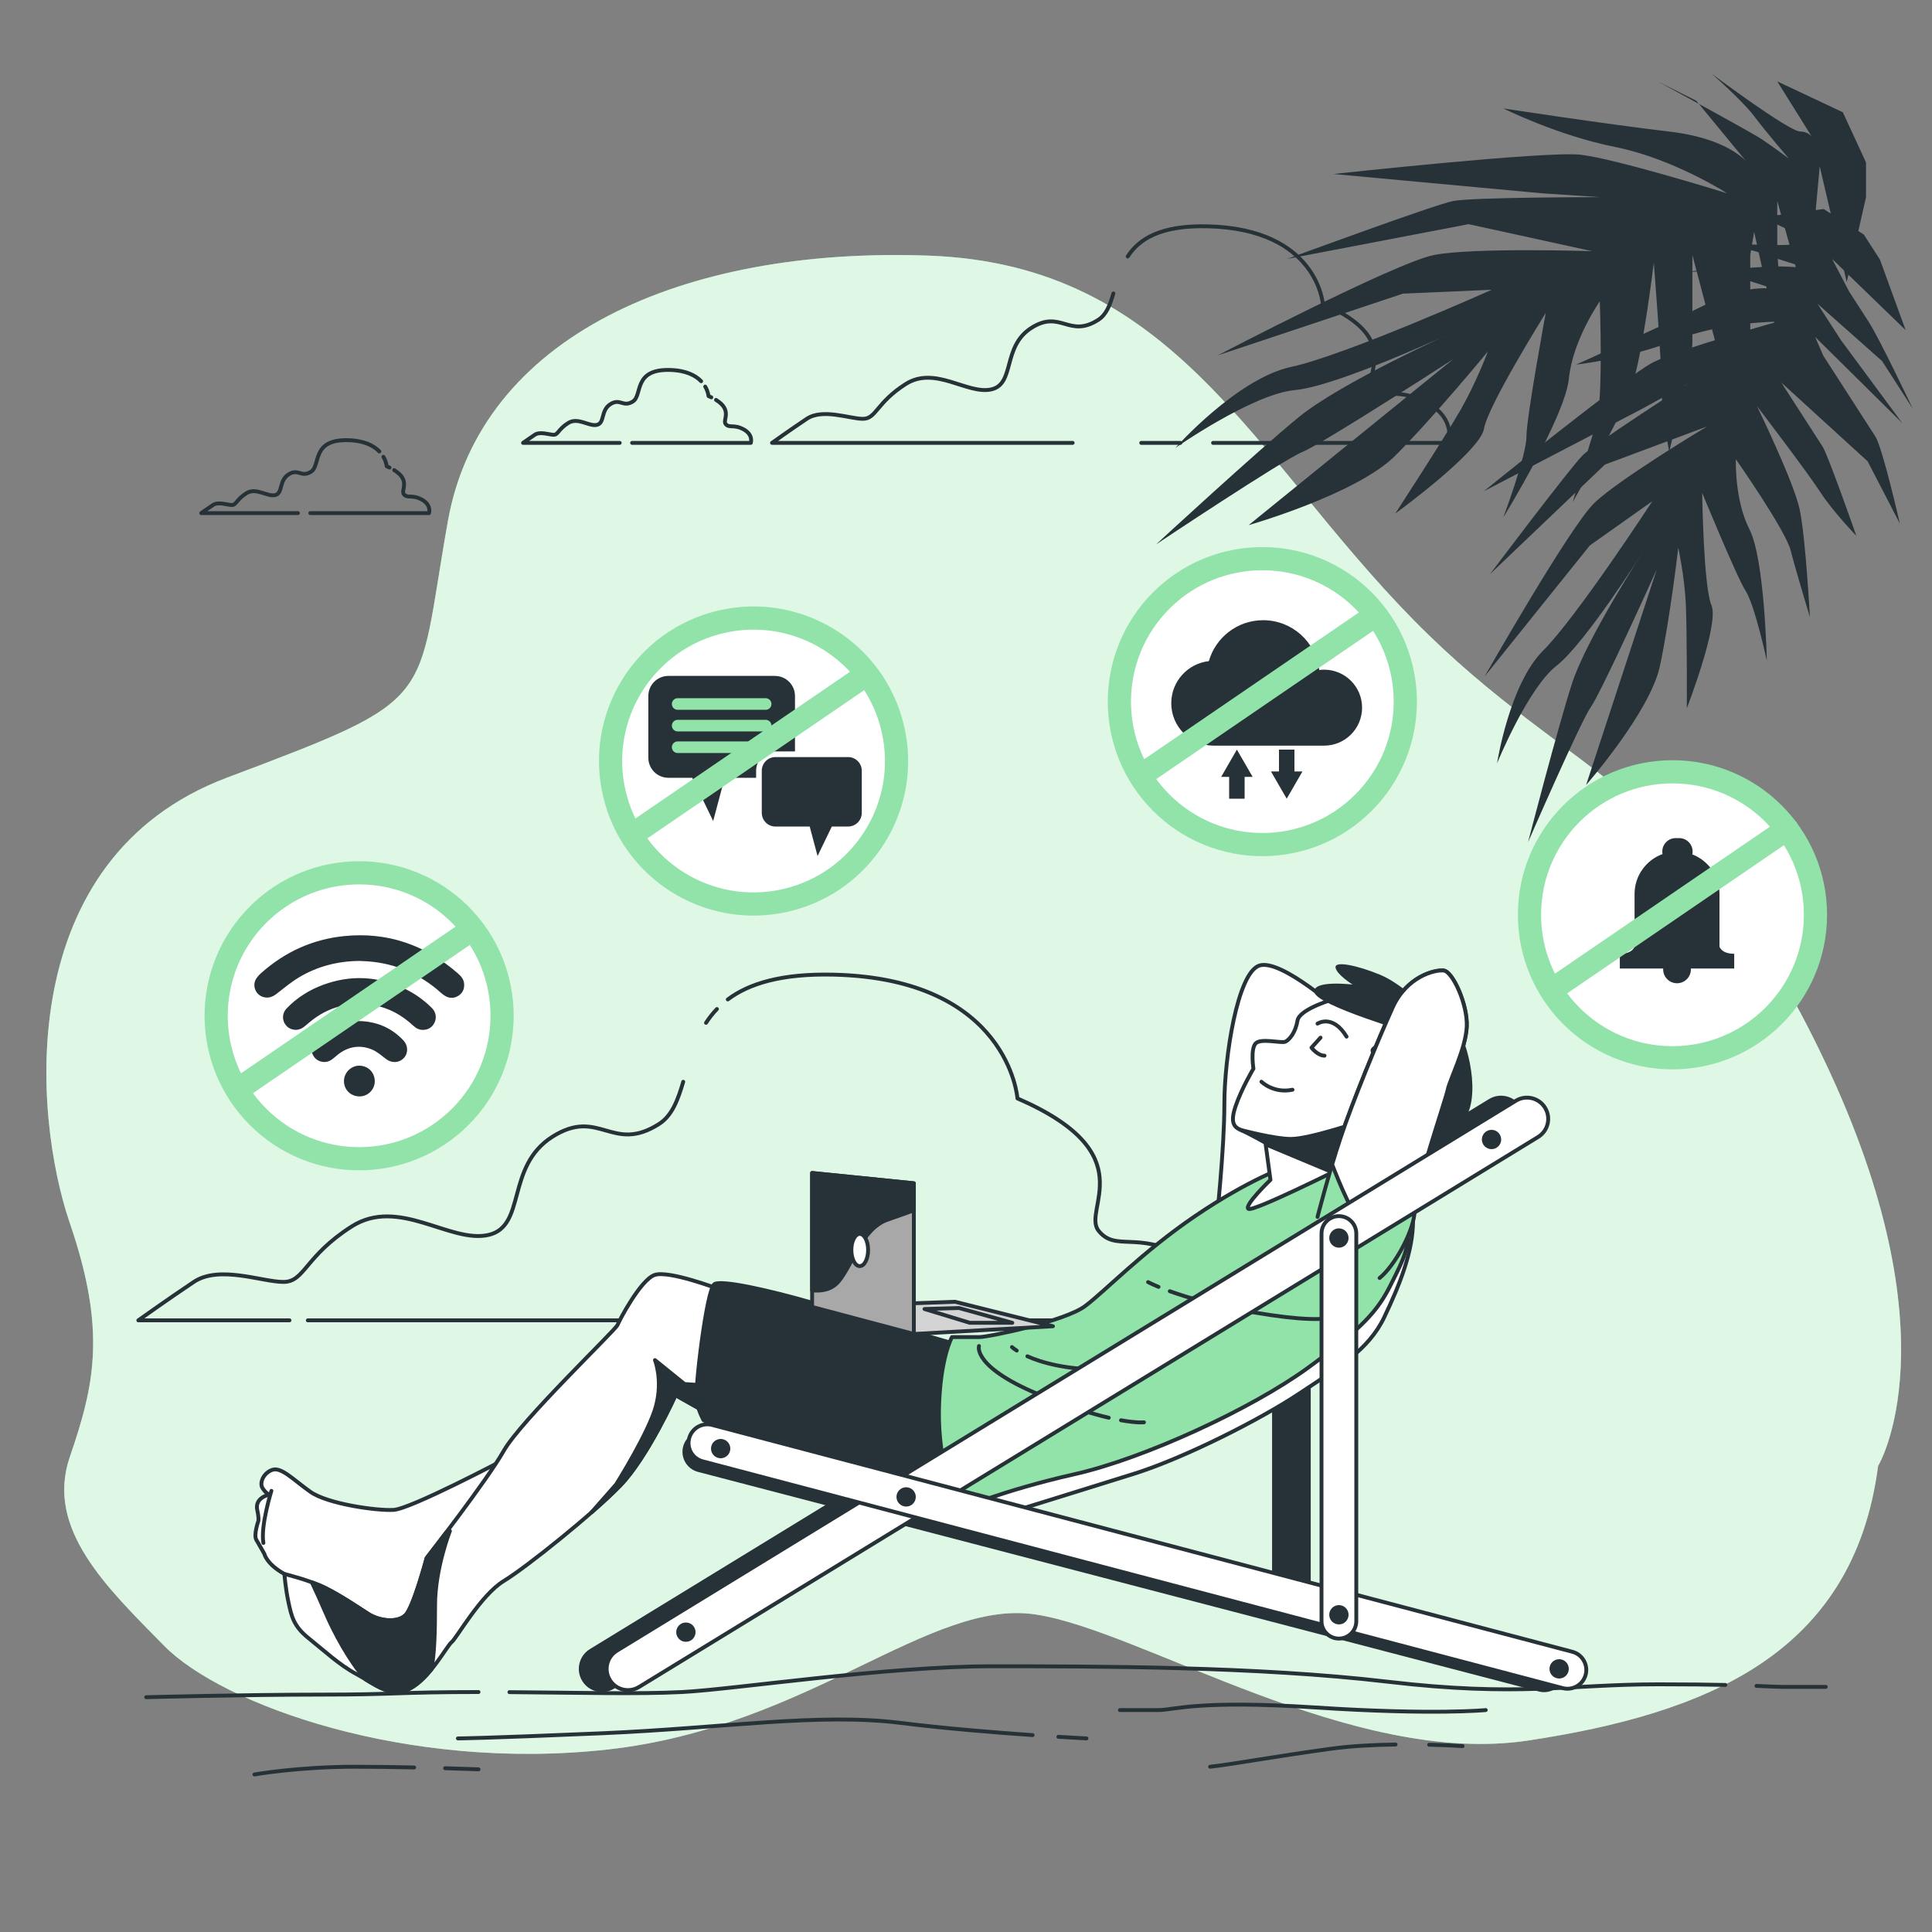 <?xml version="1.0" encoding="utf-8"?>
<!-- Generator: Adobe Illustrator 27.5.0, SVG Export Plug-In . SVG Version: 6.00 Build 0)  -->
<svg version="1.1" xmlns="http://www.w3.org/2000/svg" xmlns:xlink="http://www.w3.org/1999/xlink" x="0px" y="0px"
	 viewBox="0 0 500 500" style="enable-background:new 0 0 500 500;" xml:space="preserve">
<rect x="0" y="0" width="500" height="500" fill="#808080" stroke="none"/>
<g id="Background_Simple">
	<g>
		<path style="fill:#92E3A9;" d="M486.049,379.396c0,0,20.197-33.145-13.827-104.801S407.61,202.91,365.862,160.479
			s-61.689-91.992-125.506-94.321c-63.816-2.329-115.933,20.96-124.442,68.703c-8.509,47.743-1.57,45.444-57.156,66.389
			C3.172,222.195,8.49,288.569,18.063,316.516c9.572,27.947,6.382,41.92,0,60.551c-6.382,18.631,9.572,33.769,24.463,48.907
			c14.891,15.138,62.753,32.605,114.869,26.782c52.117-5.822,83.132-39.085,110.615-34.934
			c27.483,4.152,81.898,39.591,127.633,32.605S479.668,428.303,486.049,379.396z"/>
		<path style="opacity:0.7;fill:#FFFFFF;" d="M486.049,379.396c0,0,20.197-33.145-13.827-104.801S407.61,202.91,365.862,160.479
			s-61.689-91.992-125.506-94.321c-63.816-2.329-115.933,20.96-124.442,68.703c-8.509,47.743-1.57,45.444-57.156,66.389
			C3.172,222.195,8.49,288.569,18.063,316.516c9.572,27.947,6.382,41.92,0,60.551c-6.382,18.631,9.572,33.769,24.463,48.907
			c14.891,15.138,62.753,32.605,114.869,26.782c52.117-5.822,83.132-39.085,110.615-34.934
			c27.483,4.152,81.898,39.591,127.633,32.605S479.668,428.303,486.049,379.396z"/>
	</g>
</g>
<g id="Tree">
	<path style="fill:#263238;" d="M482.924,42.036v8.988l-4.993,21.97l-6.99-29.958l-0.999,10.985c0,0,0,4.993,0,10.985
		c0,5.992-2.996,28.96-2.996,28.96V76.988l-6.99-24.965v7.989v4.993l1.997,30.957l-7.989-35.95l-0.999,5.992c0,0,0,24.965,0,28.96
		c0,3.994-7.989,25.964-7.989,25.964l1.997-20.971l-8.988-33.953c0,0,0,19.972,0,22.968c0,2.996-5.992,27.961-5.992,27.961
		s-1.997-9.986-1.997-16.976C429.997,92.965,428,68,428,68s-2.996,24.965-5.992,32.954c-2.996,7.989-14.979,28.96-14.979,28.96
		s3.995-13.981,5.992-19.972c1.997-5.992,0.999-31.956,0.999-31.956s-6.99,9.986-7.989,19.972s-16.976,35.95-16.976,35.95
		s5.992-15.978,5.992-20.971c0-4.993,4.993-31.956,4.993-31.956s-14.979,23.967-15.978,29.958
		c-0.999,5.992-22.968,21.969-22.968,21.969s12.982-19.972,16.977-26.963c3.994-6.99,6.99-14.979,6.99-14.979
		s-13.98,16.976-23.967,26.963c-9.986,9.986-37.947,17.975-37.947,17.975l52.926-42.94c0,0-12.4,8.024-23.315,14.814
		c-7.146,4.446-13.655,8.363-15.631,9.153c-4.993,1.997-37.947,23.967-37.947,23.967s25.964-23.967,36.949-32.954
		c10.985-8.988,39.944-21.97,39.944-21.97s-29.958,13.981-40.943,14.979c-10.985,0.999-30.957,14.979-30.957,14.979
		s15.978-17.975,29.958-20.971c13.981-2.996,51.928-19.972,51.928-19.972l-22.968,0.999l-17.975,5.992l-3.895,1.298l-26.064,8.688
		c0,0,45.936-23.967,55.922-25.964c9.986-1.997,40.943-0.999,40.943-0.999l-31.956-6.99l-46.935,8.988
		c0,0,37.947-13.981,42.94-14.979c4.993-0.999,37.947-0.999,37.947-0.999l-14.979-0.999l-53.925-4.993
		c0,0,54.924-5.992,63.911-4.993c8.987,0.999,37.947,9.986,37.947,9.986s-13.98-8.988-28.96-11.983
		c-14.979-2.996-28.96-9.986-28.96-9.986s25.964,3.994,42.94,5.992c16.976,1.997,20.971,8.987,20.971,8.987l-13.981-16.976
		l-9.986-4.993c0,0,23.967,12.982,26.963,14.979c2.996,1.997,6.99,4.993,6.99,4.993s-5.992-6.99-8.988-10.985
		c-2.996-3.994-10.985-10.985-10.985-10.985s19.972,14.979,22.968,14.979c2.996,0,3.994,2.996,3.994,2.996l-9.986-15.978
		l16.976,7.989L482.924,42.036z"/>
	<path style="fill:#263238;" d="M482.347,60.696l4.192,6.505l6.632,18.23L474.14,67.007l4.4,8.416c0,0,2.329,3.614,5.123,7.951
		c2.794,4.337,11.338,22.358,11.338,22.358l-7.917-12.287l-16.702-14.809l3.726,5.782l2.329,3.614l15.883,21.475L469.77,87.212
		l2.072,4.802c0,0,11.643,18.069,13.506,20.96c1.863,2.891,6.327,22.518,6.327,22.518l-8.335-16.11L461,99
		c0,0,9.314,14.455,10.712,16.624c1.397,2.168,8.704,23.032,8.704,23.032s-6.103-6.296-9.363-11.356
		c-3.26-5.059-16.349-22.197-16.349-22.197s9.475,19.466,11.032,26.646c1.557,7.179,2.664,27.946,2.664,27.946
		s-3.629-11.982-4.978-17.25c-1.349-5.268-14.18-23.594-14.18-23.594s-0.402,10.488,3.532,18.181
		c3.934,7.693,4.479,33.937,4.479,33.937s-3.115-14.359-5.443-17.973c-2.329-3.614-11.289-25.457-11.289-25.457
		s0.336,24.332,2.407,29.135c2.072,4.802-6.378,26.613-6.378,26.613s0.082-20.51-0.287-27.432
		c-0.369-6.922-1.926-14.102-1.926-14.102s-2.202,18.807-4.772,30.692c-2.57,11.885-19.082,30.707-19.082,30.707l18.281-55.763
		c0,0-5.233,11.59-9.966,21.595c-3.099,6.55-5.983,12.421-7.045,13.915c-2.682,3.774-16.288,35.044-16.288,35.044
		s7.615-29.455,11.374-41.083c3.759-11.628,18.665-34.53,18.665-34.53s-15.163,24.09-22.648,29.936
		c-7.485,5.846-15.42,25.279-15.42,25.279s3.181-20.461,11.903-29.15c8.722-8.688,28.27-38.673,28.27-38.673l-16.158,11.434
		l-10.216,12.72l-2.213,2.756l-14.813,18.443c0,0,22.07-38.77,28.367-44.873c6.296-6.103,29.168-19.817,29.168-19.817l-26.389,9.844
		l-29.779,28.394c0,0,20.945-27.816,24.093-30.868c3.148-3.051,27-18.42,27-18.42l-11.307,6.263l-41.358,21.535
		c0,0,36.958-29.951,43.929-33.42c6.971-3.469,32.123-10.47,32.123-10.47s-14.31,0.015-26.549,4.833
		c-12.239,4.818-25.618,6.278-25.618,6.278s20.655-9.218,33.874-15.689c13.219-6.472,19.37-3.275,19.37-3.275l-18.036-5.767
		l-9.556,1.043c0,0,23.401-1.781,26.501-1.733c3.1,0.048,7.388,0.354,7.388,0.354s-7.597-2.265-11.628-3.759
		c-4.031-1.494-13.074-2.828-13.074-2.828s21.441,1.527,23.61,0.13c2.168-1.397,4.288,0.305,4.288,0.305l-14.679-6.907l16.013-2.135
		L482.347,60.696z"/>
</g>
<g id="Clouds">
	<g>
		<path style="fill:none;stroke:#263238;stroke-linecap:round;stroke-linejoin:round;stroke-miterlimit:10;" d="M185.543,261.137
			c-1.085,1.129-2.016,2.326-2.826,3.57"/>
		<path style="fill:none;stroke:#263238;stroke-linecap:round;stroke-linejoin:round;stroke-miterlimit:10;" d="M217.987,341.704
			h97.242c0,0,3.313-9.941-8.836-16.568c-12.149-6.626-17.671-1.104-22.09-6.626c-4.418-5.523,12.149-19.882-20.986-34.24
			c0,0-2.208-30.925-47.493-32.03c-13.599-0.332-22.019,2.325-27.472,6.415"/>
		
			<line style="fill:none;stroke:#263238;stroke-linecap:round;stroke-linejoin:round;stroke-miterlimit:10;" x1="188.313" y1="341.704" x2="204.499" y2="341.704"/>
		
			<line style="fill:none;stroke:#263238;stroke-linecap:round;stroke-linejoin:round;stroke-miterlimit:10;" x1="79.662" y1="341.704" x2="159.988" y2="341.704"/>
		<path style="fill:none;stroke:#263238;stroke-linecap:round;stroke-linejoin:round;stroke-miterlimit:10;" d="M176.822,279.96
			c-1.385,4.709-2.882,8.774-6.281,10.937c-12.15,7.732-15.463-4.417-27.613,3.314c-12.149,7.731-6.627,23.194-16.567,25.403
			c-9.941,2.209-23.195-9.94-35.344-2.209c-12.149,7.731-12.149,14.358-17.672,14.358c-5.522,0-16.568-4.418-23.194,0
			c-6.627,4.419-14.358,9.941-14.358,9.941h39.123"/>
	</g>
	<g>
		<path style="fill:none;stroke:#263238;stroke-linecap:round;stroke-linejoin:round;stroke-miterlimit:10;" d="M181.456,98.661
			c-1.412-1.465-3.863-2.813-8.112-2.917c-9.553-0.233-6.99,6.524-9.553,8.155c-2.563,1.631-3.262-0.932-5.825,0.699
			c-2.563,1.631-1.398,4.893-3.495,5.359c-2.097,0.466-4.893-2.097-7.456-0.466c-2.563,1.631-2.563,3.029-3.728,3.029
			c-1.165,0-3.495-0.932-4.893,0c-1.398,0.932-3.029,2.097-3.029,2.097h25.017"/>
		<path style="fill:none;stroke:#263238;stroke-linecap:round;stroke-linejoin:round;stroke-miterlimit:10;" d="M184.087,102.833
			c-0.228-0.11-0.469-0.221-0.724-0.332c0,0-0.08-1.125-0.858-2.457"/>
		<path style="fill:none;stroke:#263238;stroke-linecap:round;stroke-linejoin:round;stroke-miterlimit:10;" d="M163.587,114.617
			h30.726c0,0,0.699-2.097-1.864-3.495c-2.563-1.398-3.728-0.233-4.66-1.398c-0.83-1.037,1.851-3.553-2.488-6.23"/>
	</g>
	<g>
		<path style="fill:none;stroke:#263238;stroke-linecap:round;stroke-linejoin:round;stroke-miterlimit:10;" d="M98.172,116.836
			c-1.412-1.465-3.863-2.813-8.112-2.917c-9.553-0.233-6.99,6.524-9.553,8.155c-2.563,1.631-3.262-0.932-5.825,0.699
			c-2.563,1.631-1.398,4.893-3.495,5.359c-2.097,0.466-4.893-2.097-7.456-0.466c-2.563,1.631-2.563,3.029-3.728,3.029
			c-1.165,0-3.495-0.932-4.893,0c-1.398,0.932-3.029,2.097-3.029,2.097H77.1"/>
		<path style="fill:none;stroke:#263238;stroke-linecap:round;stroke-linejoin:round;stroke-miterlimit:10;" d="M100.803,121.007
			c-0.228-0.11-0.469-0.221-0.724-0.331c0,0-0.08-1.125-0.858-2.457"/>
		<path style="fill:none;stroke:#263238;stroke-linecap:round;stroke-linejoin:round;stroke-miterlimit:10;" d="M80.304,132.791
			h30.726c0,0,0.699-2.097-1.864-3.495c-2.563-1.398-3.728-0.233-4.66-1.398c-0.83-1.037,1.851-3.553-2.488-6.23"/>
	</g>
	<g>
		<path style="fill:none;stroke:#263238;stroke-linecap:round;stroke-linejoin:round;stroke-miterlimit:10;" d="M313.938,114.617
			h60.922c0,0,2.076-6.228-5.536-10.38c-7.612-4.151-11.071-0.692-13.839-4.151c-2.768-3.46,7.612-12.456-13.147-21.451
			c0,0-1.383-19.375-29.754-20.067c-12.243-0.299-17.785,3.269-20.742,7.811"/>
		
			<line style="fill:none;stroke:#263238;stroke-linecap:round;stroke-linejoin:round;stroke-miterlimit:10;" x1="295.347" y1="114.617" x2="305.487" y2="114.617"/>
		<path style="fill:none;stroke:#263238;stroke-linecap:round;stroke-linejoin:round;stroke-miterlimit:10;" d="M288.148,75.935
			c-0.868,2.95-1.806,5.497-3.935,6.852c-7.612,4.844-9.687-2.768-17.299,2.076c-7.612,4.844-4.152,14.531-10.379,15.915
			c-6.228,1.384-14.531-6.228-22.143-1.384c-7.611,4.843-7.611,8.995-11.071,8.995c-3.46,0-10.38-2.768-14.531,0
			c-4.152,2.768-8.995,6.228-8.995,6.228h77.808"/>
	</g>
</g>
<g id="Floor">
	<g>
		<path style="fill:none;stroke:#263238;stroke-linecap:round;stroke-linejoin:round;stroke-miterlimit:10;" d="M454.571,436.311
			c3.346,0.137,5.307,0.254,7.269,0.254c4.667,0,10.667,0,10.667,0"/>
		<path style="fill:none;stroke:#263238;stroke-linecap:round;stroke-linejoin:round;stroke-miterlimit:10;" d="M131.839,437.928
			c17.459,0.122,33.078,0.55,44.667-0.03c13.333-0.667,52.667-6.667,80-6.667c27.333,0,68.667,0,102.667,4s46.667,0.667,70,0.667
			c7.506,0,13.08,0.069,17.344,0.163"/>
		<path style="fill:none;stroke:#263238;stroke-linecap:round;stroke-linejoin:round;stroke-miterlimit:10;" d="M37.839,439.232
			c0,0,26-0.667,45.333-0.667c19.333,0,20-0.667,40.667-0.667"/>
		<path style="fill:none;stroke:#263238;stroke-linecap:round;stroke-linejoin:round;stroke-miterlimit:10;" d="M273.906,449.482
			c4.485,0.278,7.266,0.417,7.266,0.417"/>
		<path style="fill:none;stroke:#263238;stroke-linecap:round;stroke-linejoin:round;stroke-miterlimit:10;" d="M118.506,449.899
			c0,0,6,0,37.333-1.333s56-5.333,77.333-2.667c11.469,1.434,24.48,2.482,34.059,3.145"/>
		<path style="fill:none;stroke:#263238;stroke-linecap:round;stroke-linejoin:round;stroke-miterlimit:10;" d="M384.506,442.565
			c0,0-13.333,1.333-44-0.667c-30.667-2-36.667,0.667-40.667,0.667s-10,0-10,0"/>
		<path style="fill:none;stroke:#263238;stroke-linecap:round;stroke-linejoin:round;stroke-miterlimit:10;" d="M361.176,451.482
			c-5.406,0.071-11.345,0.357-16.67,1.083c-14.667,2-25.333,4-31.333,4.667"/>
		<path style="fill:none;stroke:#263238;stroke-linecap:round;stroke-linejoin:round;stroke-miterlimit:10;" d="M378.506,451.899
			c0,0-3.496-0.241-8.642-0.364"/>
		<path style="fill:none;stroke:#263238;stroke-linecap:round;stroke-linejoin:round;stroke-miterlimit:10;" d="M115.181,457.617
			c5.171,0.148,8.659,0.282,8.659,0.282"/>
		<path style="fill:none;stroke:#263238;stroke-linecap:round;stroke-linejoin:round;stroke-miterlimit:10;" d="M65.839,459.232
			c0,0,11.333-2,26-2c5.071,0,10.461,0.08,15.344,0.184"/>
	</g>
</g>
<g id="Character">
	<g>
		<path style="fill:#FFFFFF;stroke:#263238;stroke-linecap:round;stroke-linejoin:round;stroke-miterlimit:10;" d="M347.194,262.061
			c0,0-15.551-13.996-21.254-12.182c-5.702,1.814-9.072,23.845-9.072,35.768c0,11.923-2.073,30.843-2.073,30.843l21.513-12.182
			c0,0,11.145-2.592,18.661-15.551C362.486,275.798,347.194,262.061,347.194,262.061z"/>
		<g>
			<path style="fill:#FFFFFF;stroke:#263238;stroke-linecap:round;stroke-linejoin:round;stroke-miterlimit:10;" d="
				M129.854,378.059c0,0-23.586,12.441-27.992,12.7s-17.106-1.555-21.513-4.665c-4.406-3.11-7.517-6.48-9.849-5.702
				c-2.333,0.778-3.369,3.369-2.592,4.665c0.777,1.296,1.732,1.766,1.732,1.766s-3.794,0.738-3.056,4.004
				c0.46,2.038,0.287,2.783,0.287,2.783s-1.296,3.629-0.518,4.925c0.778,1.296,2.074,3.629,2.074,3.629s0.518,2.592,5.184,5.184
				c0,0,2.073,1.296,5.184,3.888c3.11,2.592,16.588,11.923,20.476,12.441c3.888,0.518,8.035-2.592,10.368-4.925
				c2.333-2.333,4.924-12.959,7.776-16.588c2.851-3.629,21.913-27.356,23.468-30.466
				C142.436,368.587,129.854,378.059,129.854,378.059z"/>
			<path style="fill:none;stroke:#263238;stroke-linecap:round;stroke-linejoin:round;stroke-miterlimit:10;" d="M70.24,385.835
				c0,0-2.851,9.072-2.073,13.478"/>
		</g>
		<g>
			<g>
				<path style="fill:#263238;stroke:#263238;stroke-linecap:round;stroke-linejoin:round;stroke-miterlimit:10;" d="
					M334.212,417.36c-2.485,0-4.5-2.015-4.5-4.5V312.526c0-2.485,2.015-4.5,4.5-4.5c2.485,0,4.5,2.015,4.5,4.5V412.86
					C338.712,415.345,336.697,417.36,334.212,417.36z"/>
			</g>
			<path style="fill:#FFFFFF;stroke:#263238;stroke-linecap:round;stroke-linejoin:round;stroke-miterlimit:10;" d="
				M256.506,392.899c0,0,23.961-7.402,37-11.5c13.039-4.098,32.699-14.056,42.758-20.762c10.059-6.706,17.882-11.176,21.98-19.745
				c4.098-8.569,7.451-17.137,7.451-24.961c0-7.824,0-7.824,0-7.824L236.42,388.578L256.506,392.899z"/>
			<g>
				<path style="fill:#263238;stroke:#263238;stroke-linecap:round;stroke-linejoin:round;stroke-miterlimit:10;" d="M155.805,437.4
					c-1.852,0-3.66-0.935-4.697-2.631c-1.585-2.591-0.77-5.977,1.822-7.562l232.667-142.333c2.591-1.585,5.977-0.771,7.562,1.821
					c1.586,2.591,0.77,5.977-1.821,7.562L158.67,436.59C157.775,437.138,156.783,437.4,155.805,437.4z"/>
			</g>
		</g>
		<g>
			<g>
				<path style="fill:#FFFFFF;stroke:#263238;stroke-linecap:round;stroke-linejoin:round;stroke-miterlimit:10;" d="
					M185.979,333.597c0,0-12.959-4.924-16.588-3.629c-3.629,1.296-9.072,11.664-9.59,12.959
					c-0.518,1.296-25.023,24.764-29.429,32.54c-4.406,7.776-19.958,27.733-19.958,27.733s-3.369,12.7-5.443,14.774
					c-2.073,2.074-6.739,1.555-9.59-0.259c-2.851-1.814-6.998-4.665-11.145-6.739c-4.147-2.074-10.627-3.629-10.627-3.629
					s0.259,3.629,1.037,7.257c0.778,3.629,1.296,6.22,5.184,9.331c3.888,3.11,8.035,6.998,12.441,9.331
					c4.406,2.333,8.812,6.48,13.996,3.629c5.184-2.851,9.331-10.886,10.627-11.923c1.296-1.037,7.517-12.182,13.478-15.81
					c5.961-3.629,23.209-17.507,30.207-24.764c6.998-7.257,14.255-23.327,14.255-23.327l10.108,5.702c0,0,9.59-9.331,9.59-18.402
					S185.979,333.597,185.979,333.597z"/>
				<path style="fill:#263238;stroke:#263238;stroke-linecap:round;stroke-linejoin:round;stroke-miterlimit:10;" d="
					M104.971,417.974c-2.074,2.074-6.739,1.555-9.59-0.259s-6.998-4.665-11.145-6.739c-1.073-0.536-2.301-1.037-3.533-1.486
					c0.989,2.09,2.29,4.912,3.592,7.952c2.184,5.097,6.178,12.519,10.309,17.178c3.65,2.223,7.392,4.623,11.663,2.274
					c1.977-1.087,3.8-2.928,5.375-4.847c0.793-3.885,0.956-9.713,0.956-16.669c0-9.434,3.833-19.163,3.833-19.163l-0.937,0.357
					c-2.928,3.867-5.08,6.629-5.08,6.629S107.045,415.901,104.971,417.974z"/>
				<path style="fill:#263238;stroke:#263238;stroke-linecap:round;stroke-linejoin:round;stroke-miterlimit:10;" d="
					M186.008,357.004l-4.422,1.474l-4.422-0.295l-7.665-6.191c0,0,2.064,5.012,0.295,11.793
					c-1.769,6.781-10.319,20.343-10.319,20.343l-6.386,7.267c2.96-2.593,5.601-5.037,7.49-6.997
					c6.998-7.257,14.255-23.327,14.255-23.327l10.108,5.702c0,0,1.945-1.9,4.082-4.807
					C187.672,359.606,186.008,357.004,186.008,357.004z"/>
			</g>
			<path style="fill:#263238;stroke:#263238;stroke-linecap:round;stroke-linejoin:round;stroke-miterlimit:10;" d="M246.37,347.593
				c0,0-25.919-7.516-36.805-10.627c-10.886-3.11-22.549-5.702-24.623-4.665c-2.074,1.037-5.184,27.733-4.665,30.325
				c0.518,2.592,1.814,4.925,1.814,4.925s24.623,10.367,33.954,13.737c9.331,3.369,22.29,10.108,26.437,10.108
				c4.147,0,8.553-2.851,10.108-4.406c1.555-1.555,0.518-20.476,0.518-27.215c0-6.739-1.296-11.404-1.296-11.404L246.37,347.593z"/>
			<g>
				<path style="fill:#92E3A9;stroke:#263238;stroke-linecap:round;stroke-linejoin:round;stroke-miterlimit:10;" d="
					M332.68,301.976c0,0-9.59,3.369-23.327,12.7c-13.737,9.331-23.327,19.439-28.511,23.327c-5.184,3.888-24.882,8.035-27.474,8.035
					c-2.592,0-6.998,0-6.998,0s-3.11,5.443-3.37,18.921c-0.259,13.478,4.406,25.919,4.406,25.919s12.182-5.184,30.584-9.331
					c18.402-4.147,46.135-17.107,60.391-27.474c14.255-10.367,18.143-14.774,21.513-21.513c3.37-6.739,5.443-10.367,4.406-18.143
					c-1.037-7.776-12.7-13.478-20.217-13.996C336.568,299.902,332.68,301.976,332.68,301.976z"/>
				<path style="fill:none;stroke:#263238;stroke-linecap:round;stroke-linejoin:round;stroke-miterlimit:10;" d="M290.115,367.563
					c4.136,0.734,5.937,0.534,5.937,0.534"/>
				<path style="fill:none;stroke:#263238;stroke-linecap:round;stroke-linejoin:round;stroke-miterlimit:10;" d="M253.359,348.351
					c0,0-1.868,5.603,16.81,13.075c7.228,2.891,12.737,4.543,16.776,5.483"/>
				<path style="fill:none;stroke:#263238;stroke-linecap:round;stroke-linejoin:round;stroke-miterlimit:10;" d="M265.891,351.005
					c3.624,1.625,9.965,3.483,20.022,3.483"/>
				<path style="fill:none;stroke:#263238;stroke-linecap:round;stroke-linejoin:round;stroke-miterlimit:10;" d="M261.898,348.618
					c0,0,0.383,0.367,1.238,0.917"/>
				<path style="fill:none;stroke:#263238;stroke-linecap:round;stroke-linejoin:round;stroke-miterlimit:10;" d="M299.829,333.041
					c-1.826-0.756-2.71-1.234-2.71-1.234"/>
				<path style="fill:none;stroke:#263238;stroke-linecap:round;stroke-linejoin:round;stroke-miterlimit:10;" d="M347.55,338.211
					c0,0,3.202,5.337-18.678,2.135c-12.493-1.828-21.072-4.353-26.133-6.182"/>
			</g>
			<path style="fill:#FFFFFF;stroke:#263238;stroke-linecap:round;stroke-linejoin:round;stroke-miterlimit:10;" d="
				M345.639,258.432c0,0-9.331,2.592-9.849,5.702s-2.074,4.925-3.11,5.443c-1.037,0.518-6.48-1.037-7.776,0.518
				c-1.296,1.555-0.518,6.48-0.518,6.48s-3.11,5.184-4.665,9.849c-1.555,4.665,0,5.443,1.814,6.221
				c1.814,0.778,5.961,3.11,5.961,3.11l1.296,9.59c0,0-6.998,6.739-5.702,7.516c1.296,0.778,24.104-10.627,24.104-10.627
				s12.7-2.851,16.07-4.925c3.369-2.073,12.959-15.551,10.108-23.586c-2.851-8.035-13.737-12.959-18.402-13.737
				C350.305,259.21,345.639,258.432,345.639,258.432z"/>
			<path style="fill:#263238;" d="M351.775,289.832c0,0-12.957,4.424-17.698,4.424c-4.099,0-12.21-2.125-14.331-2.701
				c0.458,0.502,1.104,0.796,1.789,1.089c1.814,0.778,5.961,3.11,5.961,3.11l0.133,0.981l16.631,6.95
				c0.511-0.251,0.97-0.477,1.365-0.672L351.775,289.832z"/>
			<path style="fill:none;stroke:#263238;stroke-linecap:round;stroke-linejoin:round;stroke-miterlimit:10;" d="M341.751,268.541
				l-2.333,2.592c0,0,1.555,2.073,3.369,2.073"/>
			<path style="fill:none;stroke:#263238;stroke-linecap:round;stroke-linejoin:round;stroke-miterlimit:10;" d="M340.974,264.912
				c0,0,3.888-2.592,7.516,3.369"/>
			<path style="fill:none;stroke:#263238;stroke-linecap:round;stroke-linejoin:round;stroke-miterlimit:10;" d="M326.459,279.945
				c0,0,3.11,3.11,8.035,2.074"/>
		</g>
		<path style="fill:#263238;" d="M368.448,260.506c0,0-5.702-5.961-11.404-8.294c-5.702-2.333-11.663-3.629-11.404-1.814
			c0.259,1.814,4.406,4.406,4.406,4.406s-10.627-1.296-9.849,2.074c0.778,3.37,25.4,10.627,25.4,10.627s-11.145,2.074-10.886,4.406
			c0.259,2.333,1.296,2.333,1.296,3.888c0,1.555-5.184,7.516-4.147,8.553c1.037,1.037,5.184-4.406,6.22-4.406
			c1.037,0,5.443-0.518,5.443,5.443c0,5.961-3.888,8.035-5.443,8.294c-1.555,0.259-5.443,2.074-5.443,2.074
			s6.739,2.592,10.368,2.592c3.629,0,12.959-2.592,16.588-9.59s-0.259-20.994-3.629-24.623
			C372.595,260.506,368.448,260.506,368.448,260.506z"/>
		<g>
			<path style="fill:#92E3A9;stroke:#263238;stroke-linecap:round;stroke-linejoin:round;stroke-miterlimit:10;" d="
				M340.974,314.935c0,0,2.851-11.145,5.961-20.476c3.11-9.331,9.849-25.66,13.478-33.694c3.629-8.035,10.886-9.849,13.219-9.59
				s6.22,8.812,5.961,14.515c-0.259,5.702-4.406,13.737-4.925,16.329c-0.518,2.592-8.553,25.919-8.553,31.103
				c0,5.184-5.184,14.514-9.072,17.625"/>
			<path style="fill:#FFFFFF;stroke:#263238;stroke-linecap:round;stroke-linejoin:round;stroke-miterlimit:10;" d="M379.593,265.69
				c0.259-5.702-3.629-14.255-5.961-14.515c-2.333-0.259-9.59,1.555-13.219,9.59c-3.629,8.035-10.368,24.364-13.478,33.694
				c-0.752,2.257-1.489,4.619-2.174,6.904c1.802,4.683,5.783,14.406,8.135,15.386c2.156,0.898,8.542-0.696,13.21-3.485
				c0.001-0.047,0.008-0.098,0.008-0.144c0-5.184,8.035-28.511,8.553-31.103C375.187,279.427,379.334,271.392,379.593,265.69z"/>
		</g>
		<g>
			<g>
				<path style="fill:#263238;stroke:#263238;stroke-linecap:round;stroke-linejoin:round;stroke-miterlimit:10;" d="
					M178.533,379.162c-1.153-1.163-1.691-2.881-1.272-4.588c0.641-2.608,3.275-4.204,5.884-3.563l217.619,56.829
					c2.609,0.641,4.205,3.274,3.564,5.884c-0.64,2.609-3.275,4.204-5.884,3.563l-217.619-56.829
					C179.923,380.236,179.141,379.777,178.533,379.162z"/>
			</g>
			<g>
				<path style="fill:#FFFFFF;stroke:#263238;stroke-linecap:round;stroke-linejoin:round;stroke-miterlimit:10;" d="M162.511,437.4
					c-1.852,0-3.66-0.935-4.697-2.631c-1.585-2.591-0.77-5.977,1.822-7.562l232.667-142.333c2.591-1.585,5.977-0.771,7.562,1.821
					c1.586,2.591,0.77,5.977-1.821,7.562L165.376,436.59C164.48,437.138,163.489,437.4,162.511,437.4z"/>
			</g>
			<g>
				<path style="fill:#FFFFFF;stroke:#263238;stroke-linecap:round;stroke-linejoin:round;stroke-miterlimit:10;" d="
					M179.604,376.905c-1.153-1.163-1.691-2.881-1.272-4.588c0.641-2.609,3.275-4.204,5.884-3.563l222.61,58.699
					c2.609,0.641,4.205,3.274,3.564,5.884c-0.64,2.609-3.275,4.204-5.883,3.564L181.896,378.2
					C180.995,377.979,180.213,377.519,179.604,376.905z"/>
			</g>
			
				<circle style="fill:#263238;stroke:#263238;stroke-linecap:round;stroke-linejoin:round;stroke-miterlimit:10;" cx="234.506" cy="387.399" r="2"/>
			
				<circle style="fill:#263238;stroke:#263238;stroke-linecap:round;stroke-linejoin:round;stroke-miterlimit:10;" cx="403.506" cy="431.899" r="2"/>
			
				<circle style="fill:#263238;stroke:#263238;stroke-linecap:round;stroke-linejoin:round;stroke-miterlimit:10;" cx="186.506" cy="374.899" r="2"/>
			
				<circle style="fill:#263238;stroke:#263238;stroke-linecap:round;stroke-linejoin:round;stroke-miterlimit:10;" cx="177.506" cy="422.399" r="2"/>
			
				<circle style="fill:#263238;stroke:#263238;stroke-linecap:round;stroke-linejoin:round;stroke-miterlimit:10;" cx="386.006" cy="294.899" r="2"/>
			<g>
				<g>
					<path style="fill:#FFFFFF;stroke:#263238;stroke-linecap:round;stroke-linejoin:round;stroke-miterlimit:10;" d="
						M346.506,424.066c-2.485,0-4.5-2.015-4.5-4.5V319.232c0-2.485,2.015-4.5,4.5-4.5c2.485,0,4.5,2.015,4.5,4.5v100.334
						C351.006,422.051,348.991,424.066,346.506,424.066z"/>
				</g>
				
					<circle style="fill:#263238;stroke:#263238;stroke-linecap:round;stroke-linejoin:round;stroke-miterlimit:10;" cx="346.506" cy="417.899" r="2"/>
				
					<circle style="fill:#263238;stroke:#263238;stroke-linecap:round;stroke-linejoin:round;stroke-miterlimit:10;" cx="346.506" cy="320.399" r="2"/>
			</g>
		</g>
	</g>
</g>
<g id="Device">
	<g>
		<g>
			<polygon style="fill:#D4D4D4;stroke:#263238;stroke-linecap:round;stroke-linejoin:round;stroke-miterlimit:10;" points="
				236.506,345.232 272.506,343.232 247.173,336.899 210.173,338.232 			"/>
			<polygon style="fill:#A8A8A8;stroke:#263238;stroke-linecap:round;stroke-linejoin:round;stroke-miterlimit:10;" points="
				236.506,345.232 210.173,338.232 210.173,303.565 236.506,306.232 			"/>
			<polygon style="fill:#D4D4D4;stroke:#263238;stroke-linecap:round;stroke-linejoin:round;stroke-miterlimit:10;" points="
				239.259,338.771 251.003,342.345 261.98,342.345 248.194,338.516 			"/>
		</g>
		<path style="fill:#263238;stroke:#263238;stroke-linecap:round;stroke-linejoin:round;stroke-miterlimit:10;" d="M236.506,306.232
			l-26.333-2.667v30.378c2.232,0.232,4.96-0.07,6.827-2.277c3.667-4.333,6-13.667,12.667-16c3.5-1.225,5.613-1.987,6.839-2.439
			V306.232z"/>
		
			<ellipse style="fill:#FFFFFF;stroke:#263238;stroke-linecap:round;stroke-linejoin:round;stroke-miterlimit:10;" cx="222.5" cy="323.5" rx="2.167" ry="4.167"/>
	</g>
</g>
<g id="Icon_4">
	<g>
		
			<circle style="fill:#FFFFFF;stroke:#92E3A9;stroke-width:6;stroke-linecap:round;stroke-linejoin:round;stroke-miterlimit:10;" cx="432.835" cy="236.745" r="37.004"/>
		<path style="fill:#263238;" d="M448.813,246.839c-2.257,0-3.336-0.807-3.813-1.796v-13.678c0-4.674-2.919-8.663-7.032-10.252
			c0.052-0.238,0.08-0.484,0.08-0.737c0-1.92-1.556-3.476-3.476-3.476h-0.897c-1.92,0-3.476,1.556-3.476,3.476
			c0,0.225,0.023,0.444,0.064,0.657c-4.223,1.533-7.24,5.58-7.24,10.332v13.678c-0.477,0.989-1.555,1.796-3.813,1.796v3.813h11.225
			c-0.005,0.075-0.011,0.149-0.011,0.224c0,1.982,1.607,3.588,3.589,3.588c1.982,0,3.588-1.606,3.588-3.588
			c0-0.076-0.007-0.15-0.011-0.224h11.225V246.839z"/>
		
			<line style="fill:none;stroke:#92E3A9;stroke-width:6;stroke-linecap:round;stroke-linejoin:round;stroke-miterlimit:10;" x1="402.488" y1="255.565" x2="462.477" y2="214.557"/>
	</g>
</g>
<g id="Icon_3">
	<g>
		
			<ellipse transform="matrix(0.707 -0.707 0.707 0.707 -32.681 284.224)" style="fill:#FFFFFF;stroke:#92E3A9;stroke-width:6;stroke-linecap:round;stroke-linejoin:round;stroke-miterlimit:10;" cx="326.748" cy="181.562" rx="37.004" ry="37.004"/>
		<g>
			<path style="fill:#263238;" d="M342.676,173.311c-0.427,0-0.844,0.036-1.256,0.089c-0.862-7.26-7.028-12.892-14.52-12.892
				c-6.678,0-12.3,4.479-14.055,10.593c-5.471,0.622-9.723,5.261-9.723,10.898c0,6.061,4.913,10.974,10.974,10.974h28.579
				c5.43,0,9.831-4.402,9.831-9.831S348.106,173.311,342.676,173.311z"/>
			<polygon style="fill:#263238;" points="324.178,201.053 320.106,194 316.034,201.053 318.105,201.053 318.105,206.704 
				322.107,206.704 322.107,201.053 			"/>
			<polygon style="fill:#263238;" points="328.927,199.652 332.999,206.704 337.071,199.652 335,199.652 335,194 330.999,194 
				330.999,199.652 			"/>
		</g>
		
			<line style="fill:none;stroke:#92E3A9;stroke-width:6;stroke-linecap:round;stroke-linejoin:round;stroke-miterlimit:10;" x1="295.734" y1="200.382" x2="355.724" y2="159.374"/>
	</g>
</g>
<g id="Icon_2">
	<g>
		
			<ellipse transform="matrix(0.974 -0.226 0.226 0.974 -39.486 49.222)" style="fill:#FFFFFF;stroke:#92E3A9;stroke-width:6;stroke-linecap:round;stroke-linejoin:round;stroke-miterlimit:10;" cx="195.073" cy="196.939" rx="37.004" ry="37.004"/>
		<g>
			<path style="fill:#263238;" d="M195.682,199.47c0-2.76,2.245-5.006,5.005-5.006h5.054V180.12c0-2.868-2.325-5.194-5.193-5.194
				h-27.566c-2.868,0-5.194,2.325-5.194,5.194v15.98c0,2.868,2.325,5.193,5.194,5.193h6.173l5.413,11.186l2.983-11.186h8.131V199.47
				z"/>
			<path style="fill:#263238;" d="M200.688,195.929h18.796c1.956,0,3.541,1.586,3.541,3.541v10.896c0,1.956-1.585,3.541-3.541,3.541
				h-4.209l-3.691,7.627l-2.034-7.627h-8.862c-1.956,0-3.541-1.586-3.541-3.541V199.47
				C197.147,197.514,198.732,195.929,200.688,195.929z"/>
			
				<line style="fill:none;stroke:#92E3A9;stroke-width:3;stroke-linecap:round;stroke-linejoin:round;stroke-miterlimit:10;" x1="175.38" y1="182.196" x2="198.152" y2="182.196"/>
			
				<line style="fill:none;stroke:#92E3A9;stroke-width:3;stroke-linecap:round;stroke-linejoin:round;stroke-miterlimit:10;" x1="175.38" y1="187.789" x2="198.152" y2="187.789"/>
			
				<line style="fill:none;stroke:#92E3A9;stroke-width:3;stroke-linecap:round;stroke-linejoin:round;stroke-miterlimit:10;" x1="175.38" y1="193.382" x2="198.152" y2="193.382"/>
		</g>
		
			<line style="fill:none;stroke:#92E3A9;stroke-width:6;stroke-linecap:round;stroke-linejoin:round;stroke-miterlimit:10;" x1="163.997" y1="215.76" x2="223.986" y2="174.751"/>
	</g>
</g>
<g id="Icon_1">
	<g>
		
			<ellipse transform="matrix(0.707 -0.707 0.707 0.707 -158.663 142.748)" style="fill:#FFFFFF;stroke:#92E3A9;stroke-width:6;stroke-linecap:round;stroke-linejoin:round;stroke-miterlimit:10;" cx="92.98" cy="262.897" rx="37.004" ry="37.004"/>
		<g>
			<path style="fill:#263238;" d="M93.029,248.689c-5.53,0.04-10.894,1.368-15.767,4.324c-1.992,1.208-3.803,2.722-5.648,4.16
				c-1.068,0.832-2.169,1.246-3.506,0.846c-1.97-0.59-2.916-2.974-1.814-4.716c0.371-0.586,0.875-1.111,1.399-1.573
				c6.131-5.413,13.242-8.654,21.398-9.475c11.186-1.126,20.91,2.284,29.343,9.6c0.846,0.734,1.598,1.536,1.685,2.757
				c0.1,1.398-0.432,2.473-1.626,3.171c-1.211,0.708-2.439,0.556-3.563-0.213c-0.662-0.453-1.238-1.03-1.86-1.543
				c-5.577-4.602-11.973-7.049-19.204-7.301C93.641,248.718,93.414,248.706,93.029,248.689z"/>
			<path style="fill:#263238;" d="M109.513,266.534c-1.028,0.02-1.848-0.427-2.576-1.102c-2.929-2.72-6.32-4.632-10.269-5.278
				c-6.098-0.998-11.661,0.326-16.48,4.334c-0.562,0.467-1.103,0.964-1.693,1.391c-1.424,1.03-3.313,0.812-4.442-0.478
				c-1.105-1.263-1.095-3.139,0.104-4.4c2.67-2.807,5.883-4.81,9.502-6.141c7.017-2.58,13.938-2.255,20.722,0.857
				c2.772,1.271,5.244,3.002,7.399,5.166c1.012,1.016,1.268,2.449,0.702,3.697C111.906,265.852,110.9,266.491,109.513,266.534z"/>
			<path style="fill:#263238;" d="M92.906,264.247c4.514,0.095,8.382,1.691,11.497,5.016c1.231,1.314,1.294,3.269,0.137,4.519
				c-1.238,1.337-3.15,1.42-4.634,0.293c-1.175-0.893-2.326-1.93-3.662-2.473c-3.48-1.415-6.666-0.625-9.439,1.862
				c-0.986,0.885-1.993,1.586-3.439,1.334c-2.427-0.423-3.555-3.255-2.02-5.182c1.494-1.876,3.404-3.191,5.607-4.105
				C88.858,264.721,90.831,264.263,92.906,264.247z"/>
			<path style="fill:#263238;" d="M93.052,283.751c-2.309-0.011-4.044-1.725-4.037-3.989c0.006-2.137,1.839-3.98,3.945-3.967
				c2.319,0.014,4.054,1.78,4.027,4.099C96.961,282.014,95.179,283.761,93.052,283.751z"/>
		</g>
		
			<line style="fill:none;stroke:#92E3A9;stroke-width:6;stroke-linecap:round;stroke-linejoin:round;stroke-miterlimit:10;" x1="61.904" y1="281.718" x2="121.894" y2="240.709"/>
	</g>
</g>
</svg>
